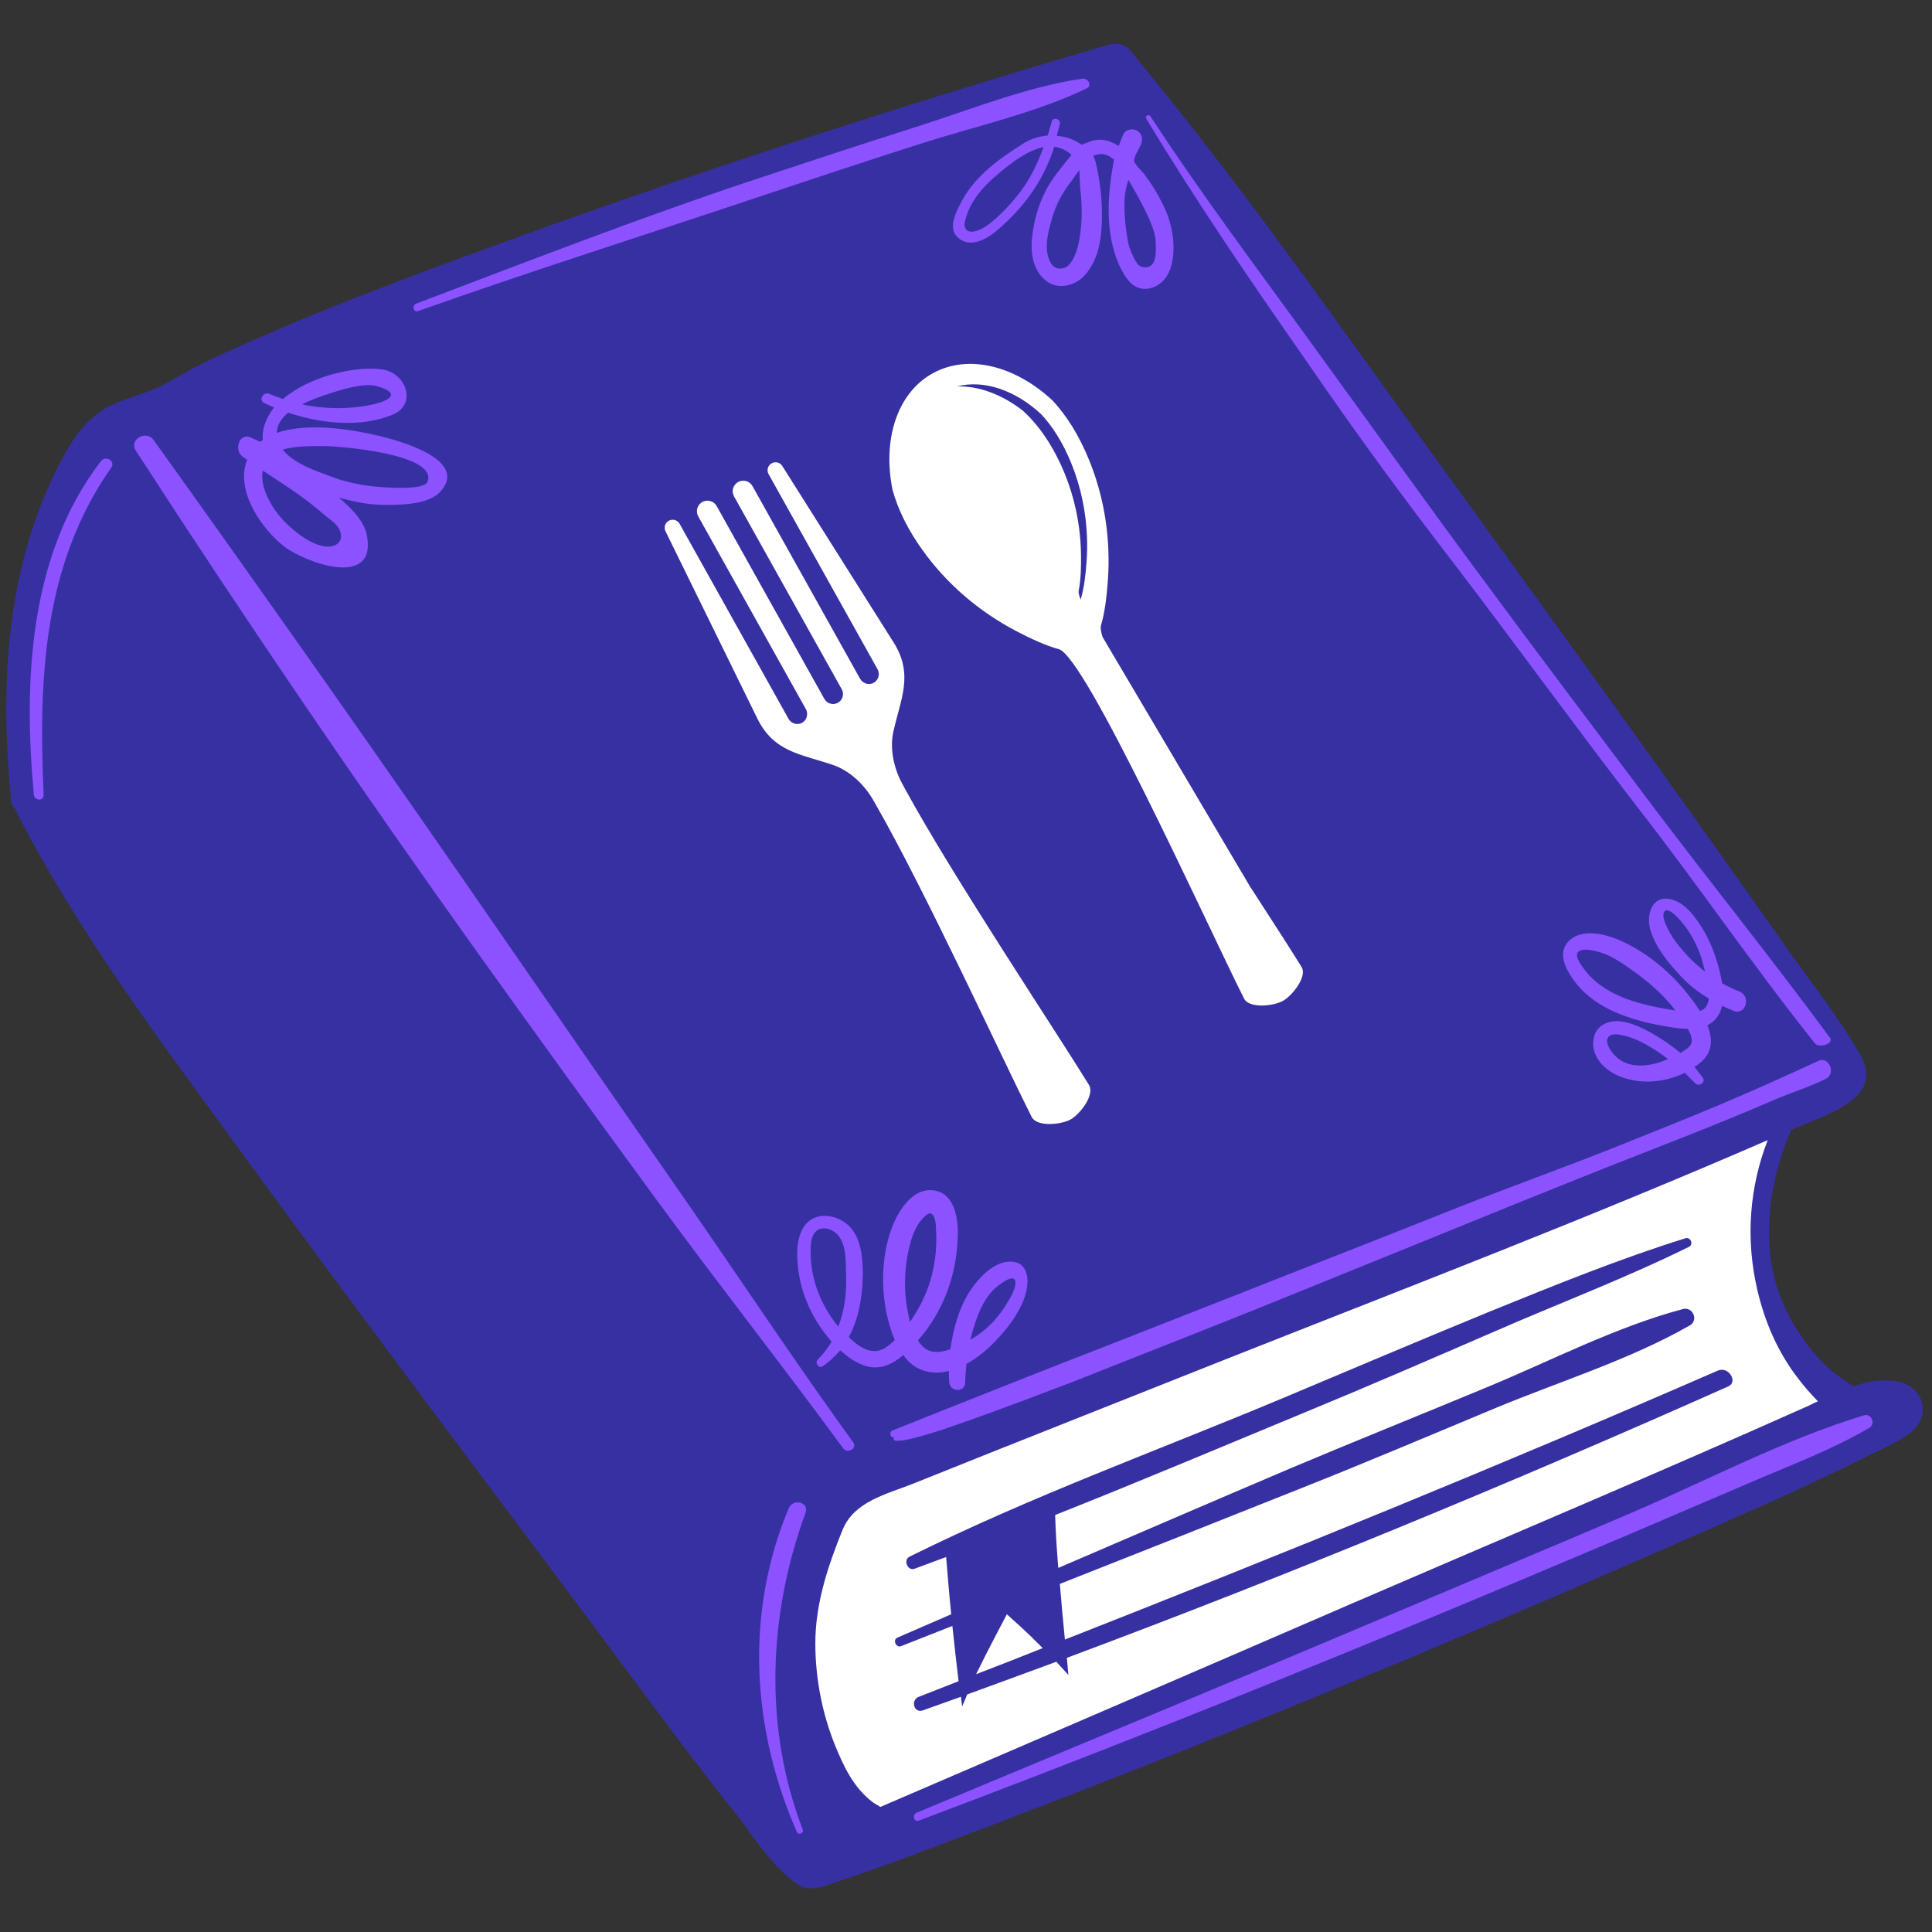 <svg xmlns="http://www.w3.org/2000/svg" xmlns:xlink="http://www.w3.org/1999/xlink" width="500" zoomAndPan="magnify" viewBox="0 0 375 375" height="500" preserveAspectRatio="xMidYMid meet" version="1.0"><rect x="0" y="0" width="375" height="375" fill="#333333" stroke="none"/><defs><clipPath id="13221a0bc2"><path d="M 1 8.203 L 374 8.203 L 374 366.703 L 1 366.703 Z M 1 8.203 " clip-rule="nonzero"/></clipPath><clipPath id="93c917e3ab"><path d="M 172 70 L 253 70 L 253 196 L 172 196 Z M 172 70 " clip-rule="nonzero"/></clipPath><clipPath id="4f18018634"><path d="M 126.219 103.082 L 197.59 63.219 L 265.617 185.008 L 194.246 224.871 Z M 126.219 103.082 " clip-rule="nonzero"/></clipPath><clipPath id="c39ea6acc3"><path d="M 126.219 103.082 L 197.59 63.219 L 265.617 185.008 L 194.246 224.871 Z M 126.219 103.082 " clip-rule="nonzero"/></clipPath><clipPath id="cbc99f2c09"><path d="M 129 89 L 212 89 L 212 219 L 129 219 Z M 129 89 " clip-rule="nonzero"/></clipPath><clipPath id="50fb93baaa"><path d="M 126.219 103.082 L 197.59 63.219 L 265.617 185.008 L 194.246 224.871 Z M 126.219 103.082 " clip-rule="nonzero"/></clipPath><clipPath id="ac7b5b8644"><path d="M 126.219 103.082 L 197.59 63.219 L 265.617 185.008 L 194.246 224.871 Z M 126.219 103.082 " clip-rule="nonzero"/></clipPath></defs><path fill="#ffffff" d="M 362.453 275.172 C 309.402 298.293 249.246 323.375 194.605 345.211 C 186.746 348.309 179.109 351.934 170.949 354.203 C 168.832 354.805 166.492 355.262 164.602 354.203 C 163.016 353.297 162.105 351.633 161.426 349.973 C 152.586 330.176 153.793 306.148 164.523 287.336 L 167.699 286.129 C 230.652 262.48 277.961 242.836 346.812 215.258 C 333.887 252.504 346.734 258.398 362.453 275.172 Z M 362.453 275.172 " fill-opacity="1" fill-rule="nonzero"/><g clip-path="url(#13221a0bc2)"><path fill="#3730a3" d="M 333.434 266.031 C 291.492 284.312 249.168 301.539 206.695 318.238 C 206.316 314.535 206.016 310.91 205.715 307.434 C 221.281 301.312 236.852 295.117 252.418 288.922 C 265.191 283.859 277.812 278.496 290.508 273.207 C 302.902 268.07 316.355 263.914 327.992 257.266 C 329.73 256.285 328.598 253.562 326.633 254.094 C 313.559 257.566 300.863 264.215 288.391 269.355 C 275.848 274.566 263.227 279.629 250.68 284.918 C 235.566 291.34 220.527 297.84 205.41 304.336 C 205.109 300.559 204.883 297.082 204.805 294.062 C 221.207 287.562 237.453 280.688 253.703 273.965 C 265.797 268.977 277.812 263.762 289.828 258.551 C 302.449 253.035 315.449 248.125 327.84 242.004 C 328.75 241.551 328.145 240.039 327.16 240.34 C 314.312 244.348 301.691 249.484 289.223 254.547 C 274.863 260.438 262.094 265.879 249.32 271.242 C 224.457 281.668 200.648 290.207 176.543 302.145 C 175.258 302.75 176.164 305.016 177.523 304.488 C 179.566 303.73 181.605 302.977 183.645 302.219 C 183.949 305.922 184.25 309.625 184.629 313.328 C 181.152 314.84 177.676 316.348 174.199 317.859 C 173.215 318.238 173.898 319.898 174.879 319.523 C 178.203 318.238 181.531 316.879 184.855 315.594 C 185.234 319.145 185.609 322.695 186.062 326.324 C 183.496 327.305 180.926 328.363 178.355 329.344 C 176.691 329.949 177.371 332.594 179.109 331.988 C 181.605 331.082 184.023 330.25 186.516 329.344 C 186.594 329.949 186.668 330.555 186.746 331.234 C 187.047 330.477 187.426 329.723 187.727 328.891 C 193.547 326.777 199.289 324.66 205.035 322.543 C 205.789 323.375 206.543 324.207 207.375 325.113 C 207.301 323.98 207.148 322.848 207.074 321.789 C 250.379 305.621 293.152 287.941 335.398 269.129 C 337.441 268.297 335.551 265.125 333.434 266.031 Z M 189.465 324.961 C 191.809 320.129 194.227 315.668 195.434 313.328 C 197.25 314.988 199.363 316.801 202.387 319.898 C 198.082 321.637 193.773 323.301 189.465 324.961 Z M 368.348 268.145 C 365.402 267.617 362.531 268.145 359.734 269.051 C 357.543 267.691 355.426 266.18 353.461 264.141 C 349.379 259.758 346.055 254.32 344.543 248.5 C 341.973 238.754 343.789 228.555 347.641 219.336 C 348.246 219.035 348.852 218.809 349.457 218.582 C 355.199 216.09 365.781 212.914 361.094 204.754 C 356.785 197.273 351.195 190.25 346.207 183.148 C 325.121 153.227 303.734 123.609 282.27 93.992 C 262.922 67.398 244.18 40.195 223.398 14.734 C 222.113 13.148 220.676 11.336 219.316 9.672 C 218.484 8.617 216.672 8.312 215.387 8.617 C 174.352 20.629 133.617 33.852 93.484 48.582 C 77.613 54.402 61.668 60.371 46.25 67.32 C 41.641 69.359 37.031 71.551 32.648 74.195 C 28.793 76.465 24.336 77.066 20.48 79.258 C 15.945 81.828 13.227 86.664 10.957 91.195 C 0.984 111.371 0 133.66 2.191 155.645 C 2.266 156.172 2.492 156.625 2.871 156.855 C 2.949 157.004 2.949 157.082 3.023 157.23 C 14.738 180.352 30.609 201.355 45.797 222.207 C 71.266 257.191 97.414 291.645 123.262 326.398 C 129.535 334.859 135.809 343.246 142.383 351.48 C 144.648 354.352 146.691 357.449 149.031 360.246 C 150.242 361.684 151.449 363.043 152.887 364.25 C 154.098 365.309 155.531 366.516 157.117 366.516 C 159.16 366.594 161.125 365.688 163.016 365.082 C 173.367 361.605 183.645 357.602 193.848 353.75 C 199.137 351.707 204.43 349.668 209.719 347.629 C 220.223 343.551 230.73 339.395 241.156 335.164 C 251.586 330.93 262.016 326.625 272.445 322.316 C 282.875 317.938 293.23 313.555 303.582 309.098 C 313.859 304.637 324.137 300.18 334.418 295.648 C 340.234 293.078 346.055 290.508 351.797 287.789 C 354.973 286.277 358.07 284.844 361.168 283.258 C 364.344 281.594 368.805 280.008 371.449 277.516 C 375 273.965 372.809 268.977 368.348 268.145 Z M 351.27 272.754 C 322.023 285.824 292.398 298.293 263 310.984 C 232.316 324.281 201.633 337.504 170.875 350.727 C 169.512 349.895 169.512 349.895 169.512 349.895 C 165.582 346.949 163.77 342.793 162.184 339.016 C 159.613 332.746 158.254 325.793 158.254 318.992 C 158.254 311.289 160.672 304.035 163.543 296.934 C 165.809 291.418 172.008 290.055 177.145 288.016 C 197.25 279.934 217.426 272 237.531 263.988 C 272.824 250.012 308.344 236.414 343.109 221.301 C 339.555 230.445 338.801 240.418 341.066 250.238 C 342.504 256.512 345.074 262.48 349.004 267.539 C 350.059 268.977 351.422 270.488 352.855 272 C 352.328 272.227 351.797 272.453 351.27 272.754 Z M 351.27 272.754 " fill-opacity="1" fill-rule="nonzero"/></g><path fill="#8c52ff" d="M 334.266 195.234 C 335.02 195.613 335.777 195.914 336.531 196.219 C 338.875 197.125 339.934 193.348 337.59 192.441 C 336.457 191.988 335.324 191.457 334.266 190.852 C 333.66 187.379 332.527 183.828 330.789 180.805 C 329.352 178.387 327.238 175.215 324.289 174.535 C 320.586 173.703 319.453 177.633 320.359 180.578 C 321.418 183.977 323.836 186.926 326.254 189.492 C 327.84 191.156 329.656 192.668 331.695 193.801 C 331.621 194.328 331.469 194.781 331.242 195.234 C 330.941 195.766 330.488 196.066 329.957 196.219 C 327.918 193.121 325.5 190.25 322.703 187.832 C 320.059 185.562 317.188 183.676 313.938 182.316 C 311.289 181.258 307.133 180.277 304.715 182.465 C 301.844 185.035 304.262 188.812 306.152 191.156 C 308.117 193.496 310.688 195.234 313.48 196.445 C 316.277 197.652 319.227 198.484 322.25 199.012 C 323.91 199.316 325.801 199.691 327.613 199.691 C 327.691 199.918 327.84 200.145 327.918 200.297 C 328.523 201.582 328.672 202.562 327.539 203.469 C 327.086 203.773 326.707 204.074 326.18 204.379 C 325.195 203.547 324.062 202.715 322.93 201.961 C 320.434 200.371 317.562 198.637 314.617 198.258 C 312.199 197.957 309.777 199.012 309.324 201.582 C 308.723 204.832 311.215 207.551 314.012 208.758 C 318.094 210.574 323.004 210.195 327.012 208.23 C 327.691 208.91 328.371 209.59 329.051 210.27 C 329.805 211.027 331.168 210.043 330.488 209.137 C 329.957 208.457 329.43 207.777 328.898 207.098 C 329.277 206.871 329.656 206.57 329.957 206.34 C 332.527 204.227 332.453 201.582 331.395 199.012 C 332.98 198.258 333.887 196.82 334.266 195.234 Z M 325.648 183.297 C 324.895 182.391 324.289 181.41 323.762 180.352 C 323.383 179.594 322.625 178.086 322.93 177.176 C 323.684 175.215 327.086 179.746 327.539 180.426 C 328.977 182.543 330.031 184.883 330.637 187.379 C 330.715 187.754 330.863 188.133 330.941 188.586 C 328.977 187.074 327.16 185.262 325.648 183.297 Z M 318.547 194.781 C 314.312 193.648 310.082 191.684 307.438 188.059 C 306.906 187.301 305.395 185.414 306.453 184.656 C 307.359 183.977 309.25 184.508 310.234 184.734 C 312.727 185.414 314.844 186.926 316.957 188.434 C 319.98 190.551 322.93 193.121 325.195 196.141 C 322.93 195.766 320.738 195.387 318.547 194.781 Z M 319 206.797 C 316.582 206.945 314.465 206.266 312.953 204.301 C 312.348 203.547 311.367 201.961 312.348 201.129 C 312.953 200.602 314.012 200.75 314.691 200.902 C 317.262 201.355 319.906 202.867 322.023 204.301 C 322.625 204.68 323.23 205.133 323.762 205.586 C 322.25 206.191 320.66 206.719 319 206.797 Z M 183.117 266.332 C 183.496 266.258 183.797 266.18 184.176 266.105 C 184.176 266.859 184.176 267.539 184.25 268.297 C 184.402 270.262 187.348 270.336 187.348 268.297 C 187.348 267.086 187.5 265.953 187.574 264.746 C 189.539 263.688 191.355 262.176 192.941 260.59 C 195.434 258.02 197.629 255.227 198.836 251.902 C 199.82 249.258 199.969 244.949 196.191 244.875 C 193.094 244.801 190.145 247.82 188.559 250.164 C 186.215 253.488 185.082 257.793 184.477 261.723 C 184.477 261.801 184.477 261.801 184.477 261.875 C 182.512 262.555 180.395 262.855 178.883 261.117 C 178.582 260.816 178.355 260.516 178.203 260.137 C 183.191 254.469 185.762 247.293 185.914 239.66 C 185.988 236.414 185.234 231.578 181.227 231.047 C 177.297 230.52 174.578 234.676 173.293 237.848 C 170.57 244.648 170.875 253.336 173.668 260.137 C 172.988 260.742 172.309 261.344 171.629 261.723 C 169.137 263.16 166.566 261.344 164.754 259.531 C 166.719 255.906 167.398 251.598 167.473 247.445 C 167.473 244.195 167.172 240.113 164.602 237.773 C 162.258 235.656 158.254 235.129 156.211 237.848 C 154.324 240.418 154.625 244.422 155.078 247.367 C 155.684 250.996 157.117 254.469 159.16 257.492 C 159.84 258.473 160.594 259.457 161.426 260.438 C 160.672 261.648 159.766 262.855 158.707 263.914 C 158.102 264.52 158.934 265.727 159.688 265.199 C 160.973 264.293 162.105 263.234 163.09 262.102 C 164.449 263.309 165.887 264.367 167.547 264.973 C 170.57 266.105 173.141 264.898 175.332 263.008 C 177.07 265.578 179.867 266.785 183.117 266.332 Z M 188.785 258.398 C 189.617 255.527 190.676 252.582 192.789 250.391 C 193.395 249.785 196.945 246.762 197.098 248.879 C 197.172 250.086 196.191 251.75 195.586 252.73 C 194.906 253.941 194 255.148 193.094 256.207 C 191.73 257.719 190.145 259.004 188.332 260.062 C 188.484 259.531 188.633 258.93 188.785 258.398 Z M 176.164 243.59 C 176.617 241.324 177.223 238.832 178.656 237.016 C 179.109 236.488 180.168 235.203 180.773 235.582 C 181.605 236.035 181.68 237.922 181.68 238.68 C 182.059 244.648 180.621 250.465 177.371 255.453 C 177.145 255.828 176.918 256.207 176.617 256.586 C 176.391 255.527 176.164 254.469 176.012 253.562 C 175.484 250.238 175.559 246.84 176.164 243.59 Z M 162.711 257.492 C 159.461 253.562 157.422 248.578 157.348 243.438 C 157.348 242.156 157.27 240.566 158.027 239.434 C 159.008 237.922 160.973 238.301 162.184 239.285 C 164.375 241.098 164.148 244.875 164.223 247.445 C 164.375 250.996 163.922 254.395 162.711 257.492 Z M 222.492 23.047 C 222.188 22.516 222.945 22.062 223.32 22.594 C 233.375 38.008 244.559 52.816 255.367 67.773 C 266.023 82.434 276.527 97.164 287.332 111.746 C 298.367 126.707 309.551 141.516 320.738 156.398 C 332.148 171.512 344.016 186.246 355.199 201.43 C 356.031 202.562 353.082 203.547 352.254 202.488 C 340.086 187.227 329.578 171.738 317.562 156.324 C 306.68 142.27 293.605 124.289 282.801 110.16 C 271.766 95.805 263.453 84.473 253.176 69.512 C 242.367 54.023 232.164 39.062 222.492 23.047 Z M 344.469 213.445 C 331.395 219.109 319.68 223.418 306.531 228.707 C 298.746 231.805 290.961 234.977 283.176 238.148 C 274.637 241.625 266.023 245.102 257.48 248.578 C 248.941 252.051 240.328 255.527 231.711 258.93 C 223.852 262.027 216.066 265.125 208.207 268.223 C 201.859 270.641 195.512 273.055 189.164 275.324 C 185.082 276.758 181 278.27 176.844 279.254 C 176.543 279.328 172.613 280.309 173.594 278.949 C 172.84 279.254 172.461 277.969 173.215 277.664 C 176.465 276.383 179.793 275.02 183.043 273.738 C 193.695 269.504 204.352 265.273 215.086 261.117 C 226.57 256.586 238.059 252.129 249.473 247.594 C 260.809 243.137 272.219 238.68 283.555 234.145 C 293.91 230.066 305.32 225.984 315.598 221.832 C 321.945 219.262 327.539 217.07 333.812 214.426 C 340.234 211.707 346.66 208.836 353.008 205.887 C 354.973 204.98 356.41 208.383 354.445 209.363 C 351.875 210.723 347.266 212.234 344.469 213.445 Z M 362.832 277.137 C 355.652 281.367 347.719 284.312 340.008 287.637 C 332.301 290.965 324.594 294.211 316.883 297.535 C 301.918 303.883 286.879 310.23 271.84 316.426 C 240.855 329.195 209.719 341.586 178.355 353.371 C 177.371 353.75 176.996 352.238 177.902 351.859 C 208.812 338.941 239.797 326.172 270.633 313.102 C 285.973 306.602 301.391 300.18 316.73 293.605 C 331.543 287.262 346.355 279.402 361.773 274.719 C 363.285 274.266 364.117 276.383 362.832 277.137 Z M 21.613 90.742 C 8.312 109.633 7.48 131.996 8.465 154.285 C 8.539 155.492 6.727 155.492 6.574 154.285 C 4.535 132.297 5.594 107.742 19.574 89.535 C 20.48 88.324 22.445 89.457 21.613 90.742 Z M 210.02 28.109 C 209.418 27.73 208.812 27.352 208.207 27.125 C 207.227 26.672 206.168 26.445 205.109 26.371 C 205.336 25.613 205.488 24.859 205.715 24.105 C 205.941 23.047 204.352 22.594 204.125 23.652 C 203.898 24.559 203.598 25.465 203.371 26.297 C 201.785 26.445 200.195 26.898 198.836 27.73 C 194.227 30.602 189.391 34 186.746 38.914 C 185.762 40.727 183.949 44.051 185.688 45.863 C 188.105 48.434 191.504 46.469 193.695 44.578 C 198.609 40.348 202.387 35.285 204.43 29.09 C 204.504 28.863 204.578 28.715 204.578 28.484 C 205.789 28.637 206.922 29.09 207.98 30.074 C 207.602 30.527 207.301 30.902 206.922 31.355 C 205.863 32.719 204.73 34.078 203.824 35.512 C 202.012 38.461 200.875 41.859 200.422 45.258 C 199.969 48.508 200.195 52.137 202.918 54.402 C 205.262 56.367 208.738 55.535 210.625 53.344 C 212.816 50.852 213.574 47.602 213.801 44.352 C 214.027 40.801 213.801 37.098 213.121 33.625 C 212.895 32.566 212.742 31.281 212.211 30.301 C 212.441 30.148 212.742 29.996 213.043 29.996 C 214.254 29.695 215.234 30.148 216.219 30.98 C 215.086 37.176 214.48 43.75 216.598 49.867 C 217.199 51.531 218.41 54.324 220.148 55.461 C 222.266 56.82 224.984 55.762 226.344 53.797 C 227.176 52.59 227.555 51.078 227.707 49.566 C 227.934 47.375 227.629 45.109 227.027 42.992 C 226.723 41.859 226.27 40.801 225.742 39.742 C 224.758 37.703 223.551 35.738 222.188 33.926 C 221.734 33.246 220.301 32.039 220.148 31.281 C 219.996 30.527 221.129 28.863 221.434 28.109 C 221.887 27.125 221.734 25.992 220.754 25.387 C 219.922 24.859 218.484 25.086 218.031 26.07 C 217.73 26.824 217.426 27.578 217.125 28.336 C 215.234 27.125 213.121 26.598 210.777 27.805 C 210.473 27.805 210.246 27.957 210.02 28.109 Z M 197.855 37.477 C 196.266 39.516 194.453 41.48 192.414 43.145 C 191.43 43.977 190.07 44.805 188.859 44.957 C 187.574 45.109 187.047 44.203 187.273 43.145 C 188.105 39.062 190.977 36.043 194.074 33.473 C 196.344 31.582 199.441 29.168 202.539 28.562 C 201.406 31.734 199.969 34.758 197.855 37.477 Z M 209.793 44.352 C 209.566 46.469 209.191 48.961 207.98 50.773 C 207.527 51.453 207.148 51.832 206.395 52.059 C 205.035 52.363 204.203 51.758 203.672 50.473 C 202.691 48.129 203.371 45.258 204.051 42.918 C 204.73 40.348 205.789 38.156 207.301 36.043 C 208.055 35.059 208.738 34 209.492 33.02 C 209.566 34.078 209.566 35.211 209.645 36.191 C 209.945 38.914 210.098 41.633 209.793 44.352 Z M 218.336 37.855 C 218.484 36.871 218.711 35.891 219.016 34.91 C 219.695 36.117 224.078 43.219 224.305 46.621 C 224.379 48.207 224.605 51.152 223.02 51.758 C 222.188 52.059 221.434 51.832 220.828 51.305 C 220.527 50.852 220.223 50.398 219.996 49.867 C 219.617 49.113 219.316 48.355 219.09 47.602 C 218.637 45.562 218.031 41.406 218.336 37.855 Z M 47.082 88.629 C 47.387 88.855 47.688 89.082 47.988 89.23 C 45.57 95.125 50.711 102.605 55.168 106.082 C 59.098 109.102 72.93 114.316 71.266 104.191 C 70.812 101.246 68.32 98.754 65.75 96.562 C 68.848 97.469 72.098 98.07 75.348 97.996 C 78.371 97.996 83.434 97.844 85.625 95.277 C 90.914 89.082 77.086 85.453 73.684 84.625 C 68.621 83.414 59.855 81.902 53.734 84.02 C 53.734 83.793 53.734 83.566 53.809 83.34 C 54.035 82.055 54.867 80.996 55.926 80.09 C 62.426 82.281 70.133 83.035 76.254 80.469 C 81.016 78.43 78.824 72.383 74.215 71.703 C 68.773 70.949 59.93 73.141 54.941 77.445 C 54.035 77.145 53.203 76.84 52.297 76.465 C 51.164 75.934 50.105 77.598 51.238 78.199 C 51.844 78.504 52.523 78.805 53.203 79.109 C 52.676 79.711 52.297 80.391 51.918 81.07 C 51.164 82.66 50.863 84.094 51.012 85.379 C 50.785 85.531 50.637 85.68 50.484 85.758 C 49.879 85.453 49.199 85.152 48.52 84.852 C 46.328 84.094 45.422 87.418 47.082 88.629 Z M 63.027 76.691 C 65.824 75.785 70.586 74.121 73.457 75.027 C 78.75 76.691 74.062 78.199 72.023 78.578 C 67.641 79.484 63.027 79.41 58.645 78.504 C 60.156 77.672 61.746 77.145 63.027 76.691 Z M 63.027 86.586 C 65.75 86.586 85.098 88.098 82.98 93.539 C 82.375 95.125 75.348 94.672 73.762 94.52 C 70.434 94.293 67.109 93.613 64.012 92.406 C 61.594 91.5 56.984 89.988 54.867 87.27 C 57.438 86.512 60.688 86.586 63.027 86.586 Z M 51.012 91.348 C 55.02 93.992 59.023 96.484 62.727 99.734 C 63.633 100.566 65.145 101.473 65.75 102.531 C 67.035 104.871 65.371 106.309 63.254 106.082 C 60.309 105.777 56.906 103.059 54.941 100.941 C 52.902 98.754 50.332 94.672 51.012 91.348 Z M 156.363 293.605 C 149.109 313.402 148.203 335.391 155.836 355.184 C 156.062 355.789 155.004 356.242 154.699 355.637 C 145.859 335.539 144.574 313.023 153.113 292.699 C 153.945 290.812 157.117 291.566 156.363 293.605 Z M 165.582 279.934 C 166.492 281.141 164.449 282.273 163.617 281.066 C 151.828 264.973 139.434 249.258 127.645 233.164 C 116.008 217.297 104.52 201.43 93.109 185.488 C 70.133 153.379 47.84 120.664 26.375 87.496 C 24.941 85.305 28.414 83.34 29.852 85.453 C 52.902 117.641 75.648 149.977 98.094 182.543 C 109.203 198.637 120.391 214.727 131.574 230.82 C 142.988 247.219 153.945 263.84 165.582 279.934 Z M 80.789 58.934 C 102.102 50.852 123.336 42.613 144.953 35.363 C 155.91 31.734 166.867 28.109 177.828 24.633 C 188.332 21.309 199.215 16.852 210.098 15.266 C 211.156 15.113 212.062 16.625 210.93 17.152 C 200.875 21.988 189.391 24.48 178.734 27.883 C 168.078 31.281 157.422 34.832 146.766 38.383 C 124.926 45.711 102.934 52.664 81.168 60.371 C 80.262 60.746 79.883 59.312 80.789 58.934 Z M 80.789 58.934 " fill-opacity="1" fill-rule="nonzero"/><g clip-path="url(#93c917e3ab)"><g clip-path="url(#4f18018634)"><g clip-path="url(#c39ea6acc3)"><path fill="#ffffff" d="M 207.918 89.879 C 209.773 94.426 210.777 99.242 210.977 104.082 C 211.043 105.699 211.02 107.32 210.91 108.938 C 210.73 111.504 210.406 114.223 209.809 116.176 C 209.789 116.242 209.777 116.324 209.77 116.414 C 209.438 115.617 209.297 115.016 209.371 114.648 C 209.789 112.656 209.871 109.918 209.816 107.352 C 209.785 105.73 209.66 104.113 209.453 102.512 C 208.824 97.711 207.395 93.008 205.148 88.633 C 203.148 84.734 200.891 81.848 198.555 79.73 C 194.5 76.551 189.926 74.867 185.758 75.008 C 190.977 73.629 197.125 75.758 202.125 80.434 C 204.27 82.75 206.266 85.816 207.918 89.879 Z M 204.32 77.758 C 197.102 71.012 187.93 68.609 180.988 72.488 C 174.047 76.363 171.285 85.434 173.246 95.113 C 174.277 98.824 176.191 102.867 179.355 107.184 C 182.898 112.023 187.258 116.152 192.16 119.457 C 193.805 120.562 195.5 121.578 197.254 122.496 C 200.035 123.953 203.074 125.355 205.484 125.988 C 208.066 126.664 215.129 139.75 222.477 154.531 L 222.48 154.539 C 226.016 161.645 229.613 169.141 232.816 175.844 C 236.438 183.426 239.543 189.988 241.461 193.809 C 242.465 195.797 247.168 195.301 249.016 194.273 C 250.809 193.27 253.719 189.629 252.672 187.754 C 252.641 187.703 252.613 187.648 252.578 187.602 C 250.461 184.168 246.816 178.551 242.582 172 L 242.57 171.98 L 241.777 170.637 C 241.762 170.602 241.742 170.559 241.723 170.523 L 241.652 170.398 C 241.535 170.207 241.414 170.004 241.281 169.801 L 214.012 123.648 L 214.012 123.645 C 213.684 122.613 213.566 121.848 213.699 121.398 C 214.43 119.012 214.828 115.691 215.043 112.559 C 215.18 110.59 215.211 108.609 215.125 106.633 C 214.887 100.723 213.656 94.844 211.395 89.289 C 209.375 84.332 206.938 80.582 204.32 77.758 " fill-opacity="1" fill-rule="nonzero"/></g></g></g><g clip-path="url(#cbc99f2c09)"><g clip-path="url(#50fb93baaa)"><g clip-path="url(#ac7b5b8644)"><path fill="#ffffff" d="M 175.477 152.773 C 175.332 152.508 175.188 152.238 175.047 151.977 C 173.477 149.035 172.672 145.273 173.41 141.973 C 174.832 135.629 177.367 130.91 173.453 124.699 L 151.844 90.449 C 151.406 89.75 150.496 89.52 149.777 89.922 C 149.031 90.34 148.766 91.281 149.184 92.031 L 170.328 129.891 C 170.891 130.898 170.461 132.191 169.359 132.633 C 168.449 133 167.406 132.574 166.926 131.719 L 146.059 94.352 C 145.504 93.363 144.254 93.008 143.266 93.559 C 142.277 94.109 141.926 95.359 142.477 96.352 L 163.379 133.773 C 163.902 134.707 163.57 135.887 162.641 136.402 C 161.711 136.926 160.531 136.59 160.008 135.656 L 139.109 98.234 C 138.555 97.242 137.305 96.887 136.316 97.438 C 135.328 97.992 134.977 99.242 135.531 100.234 L 156.398 137.598 C 156.879 138.457 156.695 139.566 155.902 140.148 C 154.949 140.855 153.621 140.543 153.059 139.535 L 131.914 101.676 C 131.496 100.93 130.551 100.66 129.805 101.078 C 129.086 101.48 128.805 102.375 129.172 103.113 L 147.004 139.473 C 150.238 146.062 155.586 146.379 161.73 148.496 C 164.93 149.598 167.711 152.254 169.395 155.137 C 169.543 155.395 169.695 155.656 169.848 155.922 C 169.914 156.043 169.98 156.156 170.047 156.27 C 179.555 172.859 194.652 205.707 200.191 216.691 C 200.223 216.75 200.254 216.805 200.281 216.855 C 201.367 218.797 206.02 218.281 207.816 217.285 C 209.609 216.277 212.484 212.586 211.402 210.648 C 211.371 210.594 211.34 210.539 211.305 210.484 C 204.863 200.004 184.809 169.926 175.668 153.129 C 175.609 153.016 175.543 152.895 175.477 152.773 " fill-opacity="1" fill-rule="nonzero"/></g></g></g></svg>